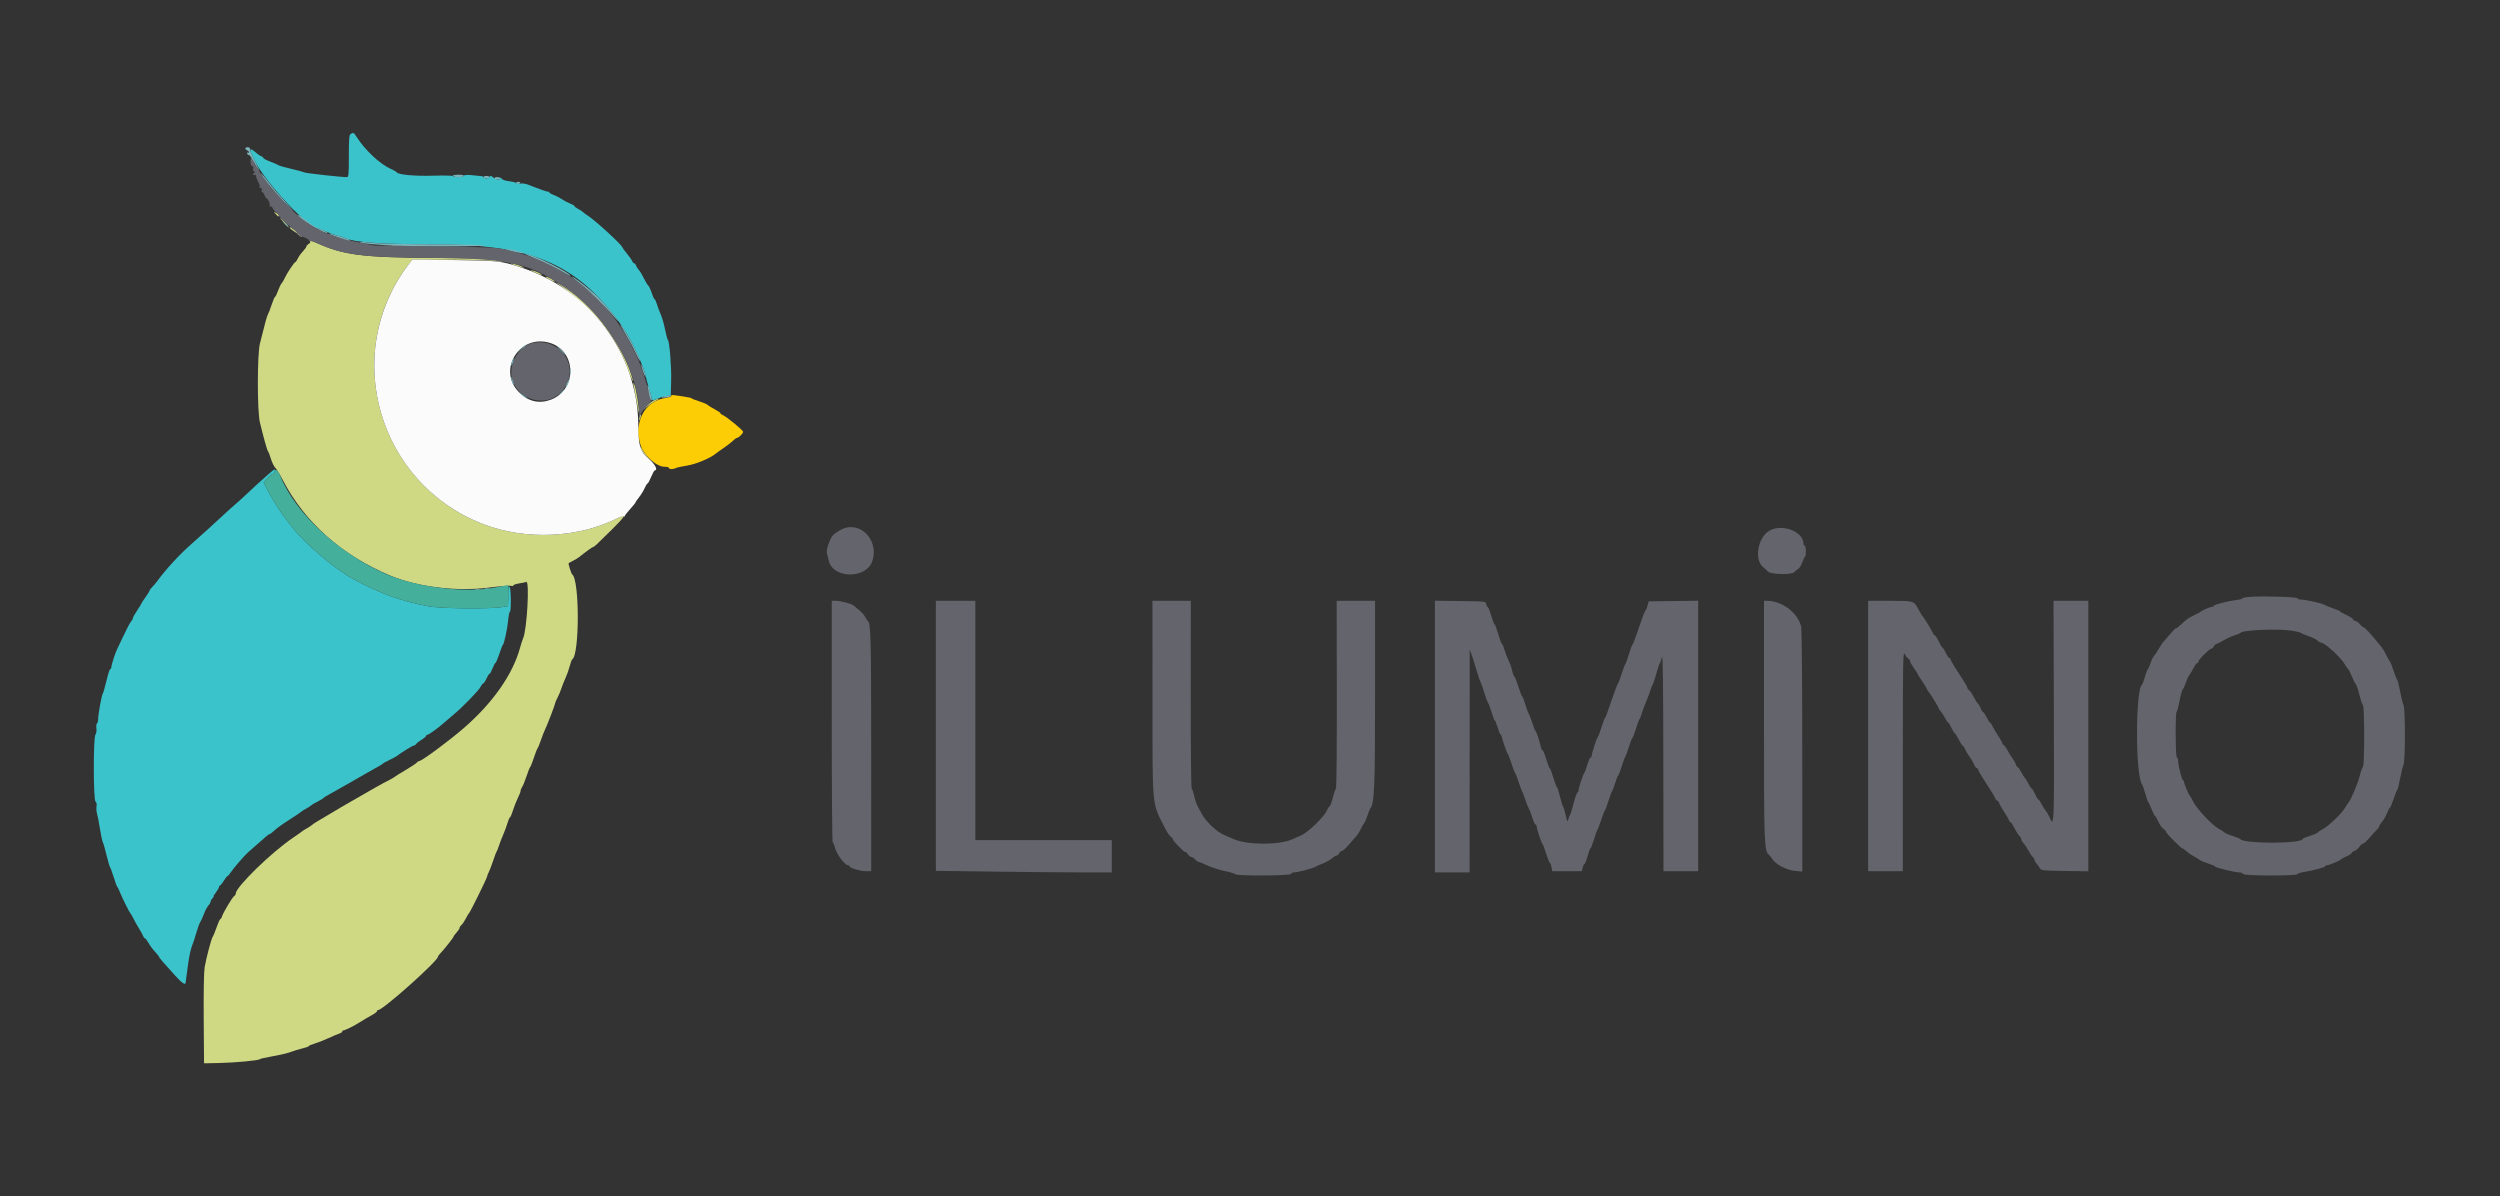 <svg id="svg" version="1.1" xmlns="http://www.w3.org/2000/svg" xmlns:xlink="http://www.w3.org/1999/xlink" width="400" height="191.425" viewBox="0, 0, 400,191.425"><rect x="0" y="0" width="400" height="191.425" fill="#333333" stroke="none"/><g id="svgg"><path id="path0" d="M44.118 34.247 C 44.523 34.703,44.615 34.745,44.615 34.473 C 44.615 34.371,44.421 34.187,44.184 34.062 C 43.755 33.837,43.755 33.838,44.118 34.247 M45.381 35.519 C 45.738 35.888,46.073 36.190,46.126 36.190 C 46.179 36.190,45.929 35.888,45.572 35.519 C 45.215 35.151,44.879 34.849,44.827 34.849 C 44.774 34.849,45.023 35.151,45.381 35.519 M46.338 36.368 C 46.338 36.475,46.575 36.711,46.865 36.891 C 47.154 37.071,47.585 37.389,47.821 37.598 C 48.058 37.807,48.283 37.942,48.322 37.898 C 48.361 37.853,47.931 37.447,47.366 36.994 C 46.800 36.542,46.338 36.260,46.338 36.368 M49.549 38.531 C 49.715 38.730,49.679 38.844,49.392 39.023 C 49.187 39.152,49.019 39.343,49.019 39.448 C 49.019 39.553,48.763 39.907,48.451 40.234 C 48.138 40.561,47.773 41.077,47.638 41.381 C 47.503 41.685,47.333 41.934,47.259 41.934 C 47.088 41.934,45.877 43.758,45.542 44.519 C 45.403 44.835,45.183 45.205,45.052 45.342 C 44.922 45.478,44.664 46.017,44.479 46.538 C 44.293 47.060,44.083 47.487,44.011 47.487 C 43.939 47.487,43.689 48.068,43.456 48.779 C 43.223 49.490,42.965 50.158,42.883 50.263 C 42.745 50.441,42.352 51.865,41.589 54.955 C 41.148 56.742,41.145 65.785,41.585 67.592 C 42.215 70.177,42.752 72.095,42.873 72.188 C 42.941 72.240,43.151 72.780,43.338 73.387 C 43.525 73.994,43.837 74.640,44.031 74.823 C 44.225 75.006,44.776 75.909,45.257 76.830 C 48.793 83.612,54.677 88.840,62.429 92.089 C 66.740 93.896,73.012 94.674,78.083 94.032 C 79.904 93.801,81.562 93.666,81.769 93.731 C 81.976 93.797,82.145 93.768,82.145 93.668 C 82.145 93.568,82.543 93.426,83.031 93.352 C 83.518 93.279,84.048 93.169,84.208 93.108 C 84.761 92.896,84.305 100.851,83.689 102.154 C 83.590 102.365,83.368 103.054,83.195 103.686 C 82.048 107.893,78.846 112.463,74.247 116.457 C 71.798 118.584,67.470 121.781,67.039 121.781 C 66.948 121.781,66.776 121.898,66.657 122.042 C 66.538 122.185,65.730 122.719,64.862 123.227 C 63.994 123.736,63.241 124.205,63.188 124.270 C 63.135 124.334,62.748 124.563,62.326 124.778 C 61.141 125.383,59.639 126.226,56.199 128.219 C 55.778 128.463,55.045 128.885,54.572 129.157 C 54.098 129.428,53.236 129.943,52.657 130.301 C 52.078 130.659,51.290 131.126,50.906 131.339 C 50.522 131.551,50.089 131.836,49.945 131.971 C 49.800 132.106,49.382 132.382,49.015 132.585 C 48.648 132.788,48.305 133.006,48.253 133.071 C 48.200 133.136,47.597 133.563,46.912 134.021 C 43.503 136.302,37.721 141.927,37.721 142.964 C 37.721 143.098,37.611 143.276,37.476 143.361 C 37.182 143.544,35.706 146.015,35.525 146.625 C 35.455 146.862,35.333 147.056,35.255 147.056 C 35.176 147.056,34.910 147.638,34.664 148.348 C 34.418 149.059,34.138 149.743,34.041 149.867 C 33.820 150.154,32.988 153.300,32.734 154.811 C 32.622 155.482,32.564 158.904,32.594 163.045 L 32.647 170.129 34.945 170.085 C 37.541 170.036,41.406 169.679,41.551 169.475 C 41.604 169.401,42.551 169.185,43.657 168.995 C 44.763 168.804,46.056 168.498,46.529 168.314 C 47.003 168.130,47.843 167.873,48.396 167.743 C 48.949 167.613,49.402 167.447,49.402 167.376 C 49.402 167.304,49.811 167.126,50.311 166.982 C 50.811 166.837,51.824 166.441,52.561 166.101 C 53.298 165.762,54.095 165.425,54.332 165.353 C 54.569 165.280,54.763 165.140,54.763 165.042 C 54.763 164.944,54.838 164.864,54.930 164.864 C 55.208 164.864,56.719 164.113,57.635 163.519 C 58.109 163.212,58.906 162.742,59.406 162.473 C 59.907 162.205,60.316 161.900,60.316 161.797 C 60.316 161.693,60.402 161.608,60.507 161.608 C 61.275 161.608,70.081 153.746,70.081 153.060 C 70.081 152.977,70.255 152.734,70.467 152.520 C 71.053 151.927,72.571 150.003,72.571 149.853 C 72.571 149.780,72.786 149.488,73.049 149.204 C 73.313 148.920,73.528 148.589,73.528 148.470 C 73.528 148.350,73.664 148.139,73.829 148.002 C 73.995 147.864,74.308 147.401,74.525 146.973 C 74.742 146.545,74.978 146.151,75.050 146.099 C 75.224 145.970,77.932 140.476,77.933 140.248 C 77.934 140.148,78.053 139.840,78.197 139.563 C 78.342 139.286,78.654 138.468,78.892 137.744 C 79.129 137.021,79.387 136.343,79.464 136.237 C 79.542 136.132,79.714 135.701,79.846 135.280 C 79.978 134.859,80.277 134.083,80.511 133.557 C 80.744 133.030,81.054 132.190,81.199 131.690 C 81.344 131.190,81.522 130.780,81.594 130.780 C 81.667 130.780,81.880 130.285,82.068 129.679 C 82.256 129.074,82.609 128.178,82.852 127.689 C 83.095 127.200,83.293 126.680,83.293 126.535 C 83.293 126.389,83.410 126.100,83.553 125.892 C 83.696 125.685,84.010 124.911,84.252 124.174 C 84.493 123.437,84.751 122.791,84.825 122.738 C 84.899 122.685,85.156 122.039,85.397 121.302 C 85.637 120.565,85.909 119.866,86.001 119.749 C 86.093 119.633,86.340 119.029,86.551 118.409 C 86.762 117.789,87.062 117.022,87.218 116.707 C 87.568 115.997,88.846 112.654,88.846 112.447 C 88.846 112.365,89.006 111.997,89.201 111.630 C 89.396 111.262,89.666 110.618,89.800 110.196 C 89.934 109.775,90.243 109.000,90.486 108.473 C 90.729 107.946,91.034 107.085,91.163 106.558 C 91.292 106.032,91.477 105.548,91.574 105.484 C 92.742 104.710,92.732 92.740,91.563 91.919 C 91.400 91.805,90.887 90.183,90.987 90.097 C 91.021 90.068,91.342 89.895,91.701 89.712 C 92.059 89.529,92.447 89.304,92.562 89.210 C 93.558 88.404,94.797 87.506,94.913 87.506 C 95.075 87.506,95.312 87.285,97.894 84.735 C 100.092 82.563,100.309 82.143,98.843 82.890 C 92.543 86.103,84.063 86.477,77.264 83.842 C 60.533 77.358,54.528 56.658,65.260 42.461 L 65.948 41.551 71.796 41.555 C 75.013 41.557,78.239 41.645,78.966 41.750 C 80.690 41.999,80.817 41.853,79.139 41.551 C 78.269 41.394,74.973 41.299,69.220 41.265 C 57.835 41.197,54.941 40.815,50.469 38.786 C 49.845 38.502,49.431 38.388,49.549 38.531 M62.760 39.389 C 62.998 39.434,63.342 39.433,63.525 39.385 C 63.709 39.337,63.514 39.299,63.092 39.302 C 62.671 39.304,62.521 39.343,62.760 39.389 M82.606 42.529 C 83.228 42.730,83.771 42.860,83.813 42.819 C 83.920 42.711,82.138 42.122,81.775 42.145 C 81.610 42.155,81.984 42.328,82.606 42.529 M85.557 43.582 C 86.117 43.855,86.622 44.031,86.678 43.974 C 86.788 43.865,85.772 43.398,85.000 43.203 C 84.746 43.139,84.996 43.310,85.557 43.582 M87.315 44.324 C 87.315 44.374,87.668 44.596,88.100 44.816 C 88.533 45.037,88.833 45.130,88.767 45.024 C 88.582 44.726,87.315 44.114,87.315 44.324 M89.416 45.519 C 95.245 49.710,98.516 53.730,100.459 59.087 C 101.198 61.125,101.591 61.713,101.001 59.898 C 99.191 54.329,93.655 47.400,89.421 45.404 L 88.942 45.178 89.416 45.519 M101.298 61.300 C 101.295 61.368,101.465 62.260,101.675 63.284 C 101.886 64.308,102.070 65.373,102.084 65.651 C 102.107 66.087,102.122 66.098,102.192 65.736 C 102.291 65.228,101.741 61.926,101.486 61.488 C 101.386 61.317,101.302 61.233,101.298 61.300 M104.643 64.049 C 104.327 64.190,103.767 64.635,103.399 65.039 L 102.729 65.773 103.399 65.172 C 103.767 64.841,104.414 64.393,104.835 64.175 C 105.683 63.737,105.546 63.648,104.643 64.049 M102.369 66.546 C 102.304 66.718,102.257 67.001,102.266 67.177 C 102.275 67.353,102.359 67.242,102.451 66.932 C 102.632 66.327,102.568 66.028,102.369 66.546 M102.121 69.028 C 102.122 69.765,102.157 70.044,102.198 69.646 C 102.240 69.249,102.239 68.646,102.197 68.306 C 102.154 67.966,102.120 68.291,102.121 69.028 M102.449 71.479 C 102.431 71.832,103.032 72.711,103.718 73.336 L 104.452 74.006 103.756 73.241 C 103.373 72.819,102.924 72.216,102.758 71.900 C 102.592 71.584,102.453 71.395,102.449 71.479 " stroke="none" fill="#cfd883" fill-rule="evenodd"></path><path id="path1" d="M56.103 21.442 C 55.866 21.592,55.816 22.204,55.816 24.981 C 55.816 27.922,55.778 28.339,55.512 28.339 C 54.532 28.339,49.051 27.737,48.731 27.593 C 48.521 27.499,47.530 27.231,46.529 26.999 C 45.529 26.767,44.623 26.506,44.517 26.419 C 44.410 26.332,43.828 26.076,43.224 25.850 C 42.620 25.624,42.125 25.365,42.125 25.274 C 42.125 25.184,41.975 25.060,41.790 24.999 C 41.606 24.938,41.156 24.624,40.790 24.301 C 39.839 23.462,39.835 23.902,40.776 25.758 C 42.634 29.422,49.387 36.573,50.990 36.573 C 51.058 36.573,51.572 36.782,52.132 37.038 C 52.692 37.294,53.577 37.608,54.100 37.736 C 54.623 37.864,55.199 38.044,55.380 38.136 C 56.654 38.784,61.086 39.087,69.166 39.077 C 83.835 39.060,91.078 41.738,97.517 49.563 C 98.706 51.008,98.963 51.356,99.994 52.920 C 101.193 54.738,103.010 58.704,103.295 60.124 C 103.369 60.493,103.590 61.312,103.785 61.944 C 103.981 62.575,104.190 63.327,104.251 63.614 C 104.369 64.173,104.313 64.175,105.792 63.554 C 106.003 63.466,106.434 63.369,106.750 63.338 L 107.324 63.284 107.385 60.986 C 107.446 58.685,107.116 54.560,106.857 54.380 C 106.781 54.327,106.579 53.578,106.409 52.714 C 106.238 51.851,105.930 50.774,105.725 50.321 C 105.520 49.868,105.244 49.131,105.111 48.684 C 104.979 48.236,104.807 47.870,104.731 47.870 C 104.654 47.870,104.447 47.417,104.269 46.865 C 104.092 46.312,103.840 45.773,103.710 45.668 C 103.579 45.562,103.266 45.045,103.014 44.519 C 102.761 43.992,102.401 43.396,102.213 43.193 C 102.025 42.990,101.821 42.667,101.760 42.475 C 101.700 42.283,101.567 42.125,101.465 42.125 C 101.364 42.125,101.226 41.975,101.159 41.790 C 101.092 41.606,100.706 41.056,100.303 40.567 C 99.899 40.078,99.569 39.631,99.569 39.572 C 99.569 39.236,95.318 35.326,94.112 34.552 C 93.796 34.350,93.422 34.073,93.280 33.938 C 93.138 33.802,92.772 33.562,92.466 33.404 C 92.160 33.246,91.910 33.049,91.910 32.968 C 91.910 32.887,91.617 32.714,91.258 32.584 C 90.899 32.454,90.306 32.144,89.938 31.895 C 89.571 31.646,88.960 31.330,88.580 31.193 C 88.200 31.055,87.889 30.874,87.889 30.790 C 87.889 30.706,87.824 30.655,87.745 30.678 C 87.596 30.720,86.363 30.294,84.748 29.640 C 84.183 29.412,83.595 29.303,83.271 29.368 C 82.976 29.427,82.686 29.398,82.628 29.303 C 82.569 29.209,82.048 29.072,81.468 29.000 C 80.804 28.917,80.348 28.753,80.233 28.556 C 80.123 28.368,80.048 28.339,80.044 28.483 C 80.036 28.815,79.306 28.783,78.958 28.435 C 78.628 28.105,78.315 28.059,78.315 28.339 C 78.315 28.444,78.100 28.530,77.836 28.530 C 77.573 28.530,77.358 28.459,77.358 28.371 C 77.358 28.283,77.250 28.204,77.118 28.194 C 76.987 28.185,76.309 28.116,75.613 28.041 C 74.744 27.948,74.306 27.973,74.214 28.122 C 74.060 28.371,72.643 28.419,72.495 28.180 C 72.441 28.092,71.002 28.061,69.298 28.110 C 66.279 28.197,63.712 27.955,63.468 27.561 C 63.411 27.468,62.982 27.223,62.515 27.017 C 60.782 26.250,58.392 24.008,57.036 21.876 C 56.607 21.202,56.535 21.169,56.103 21.442 M42.952 75.872 C 42.445 76.340,41.783 76.931,41.481 77.184 C 41.179 77.438,40.441 78.119,39.840 78.698 C 39.240 79.277,38.247 80.182,37.633 80.708 C 37.020 81.235,36.201 81.967,35.813 82.336 C 34.822 83.280,31.905 85.928,30.541 87.122 C 28.703 88.732,26.490 91.143,25.122 93.028 C 24.943 93.274,24.603 93.671,24.366 93.911 C 24.129 94.151,23.935 94.413,23.935 94.494 C 23.935 94.575,23.633 95.060,23.265 95.574 C 22.896 96.087,22.595 96.553,22.595 96.609 C 22.595 96.666,22.293 97.160,21.924 97.707 C 21.556 98.255,21.254 98.805,21.254 98.931 C 21.254 99.056,21.126 99.287,20.969 99.444 C 20.812 99.601,20.293 100.577,19.816 101.612 C 19.339 102.647,18.857 103.655,18.746 103.850 C 18.490 104.302,17.808 106.427,17.808 106.775 C 17.808 106.919,17.734 107.037,17.644 107.037 C 17.554 107.037,17.281 107.877,17.039 108.904 C 16.796 109.931,16.529 110.862,16.444 110.973 C 16.262 111.213,15.701 114.321,15.701 115.093 C 15.701 115.389,15.619 115.681,15.519 115.743 C 15.419 115.805,15.377 116.166,15.426 116.546 C 15.477 116.947,15.413 117.359,15.273 117.528 C 14.915 117.958,14.931 128.052,15.290 128.273 C 15.448 128.371,15.506 128.651,15.446 129.030 C 15.394 129.361,15.428 129.869,15.522 130.158 C 15.615 130.448,15.822 131.524,15.982 132.550 C 16.141 133.577,16.352 134.568,16.452 134.752 C 16.551 134.937,16.816 135.862,17.041 136.807 C 17.266 137.753,17.517 138.615,17.598 138.722 C 17.680 138.830,17.948 139.564,18.195 140.354 C 18.441 141.144,18.696 141.833,18.762 141.886 C 18.828 141.939,19.000 142.283,19.144 142.652 C 19.486 143.531,20.695 145.976,20.848 146.099 C 20.913 146.151,21.162 146.582,21.399 147.056 C 21.637 147.530,22.050 148.262,22.317 148.684 C 22.584 149.105,22.852 149.600,22.912 149.785 C 22.973 149.969,23.090 150.120,23.172 150.120 C 23.255 150.120,23.501 150.423,23.720 150.793 C 24.150 151.522,24.373 151.819,25.036 152.540 C 25.273 152.798,25.467 153.060,25.467 153.121 C 25.467 153.238,26.076 153.946,28.030 156.103 C 29.083 157.266,29.651 157.657,29.695 157.252 C 29.704 157.173,29.746 156.850,29.790 156.534 C 29.833 156.218,29.961 155.270,30.073 154.428 C 30.287 152.829,30.558 151.632,30.852 150.981 C 30.948 150.771,31.193 150.006,31.399 149.283 C 31.604 148.559,31.888 147.784,32.029 147.560 C 32.171 147.335,32.447 146.723,32.643 146.200 C 32.838 145.676,33.156 145.078,33.349 144.871 C 33.542 144.664,33.700 144.388,33.700 144.257 C 33.700 144.127,33.836 143.884,34.001 143.719 C 34.167 143.553,34.249 143.418,34.183 143.418 C 34.117 143.418,34.284 143.130,34.552 142.778 C 34.821 142.425,35.041 142.038,35.041 141.916 C 35.041 141.794,35.107 141.695,35.187 141.695 C 35.267 141.695,35.546 141.350,35.807 140.929 C 36.067 140.507,36.337 140.163,36.407 140.163 C 36.478 140.163,36.694 139.917,36.889 139.616 C 37.306 138.970,39.193 136.784,39.708 136.349 C 39.905 136.182,40.422 135.730,40.857 135.345 C 42.656 133.747,42.993 133.467,43.122 133.464 C 43.196 133.462,43.469 133.267,43.727 133.030 C 44.385 132.428,44.871 132.078,46.625 130.941 C 47.468 130.395,48.200 129.899,48.253 129.838 C 48.305 129.777,48.650 129.561,49.019 129.359 C 49.387 129.156,49.732 128.931,49.785 128.858 C 49.837 128.785,50.268 128.530,50.742 128.291 C 51.216 128.052,51.647 127.794,51.699 127.717 C 51.752 127.640,52.140 127.391,52.561 127.164 C 52.982 126.937,53.844 126.452,54.476 126.085 C 55.108 125.718,56.099 125.154,56.678 124.832 C 57.257 124.509,58.076 124.039,58.497 123.786 C 58.918 123.533,59.694 123.097,60.220 122.816 C 60.747 122.535,61.221 122.246,61.273 122.173 C 61.326 122.101,61.800 121.836,62.326 121.585 C 62.853 121.334,63.370 121.059,63.475 120.973 C 64.103 120.466,66.001 119.292,66.194 119.292 C 66.321 119.292,66.493 119.179,66.577 119.042 C 66.662 118.904,67.054 118.596,67.449 118.356 C 67.843 118.116,68.167 117.841,68.167 117.744 C 68.167 117.647,68.261 117.568,68.376 117.568 C 68.607 117.568,70.141 116.453,71.142 115.558 C 71.496 115.242,72.150 114.682,72.596 114.313 C 74.008 113.146,76.561 110.523,76.875 109.917 C 77.040 109.597,77.247 109.335,77.333 109.335 C 77.420 109.335,77.646 108.990,77.836 108.569 C 78.026 108.147,78.248 107.803,78.328 107.803 C 78.409 107.803,78.623 107.415,78.804 106.941 C 78.985 106.467,79.194 106.079,79.268 106.079 C 79.343 106.079,79.611 105.455,79.865 104.691 C 80.118 103.928,80.379 103.260,80.443 103.207 C 80.658 103.033,81.176 100.645,81.306 99.234 C 81.376 98.471,81.508 97.846,81.598 97.846 C 81.689 97.846,81.747 96.941,81.727 95.835 C 81.683 93.448,81.418 93.154,81.339 95.404 L 81.283 96.984 80.230 97.149 C 78.246 97.460,70.546 97.375,68.645 97.022 C 64.316 96.216,61.160 95.091,56.773 92.791 C 53.684 91.170,48.621 86.867,46.529 84.084 C 46.266 83.734,45.874 83.219,45.657 82.940 C 44.780 81.808,43.549 79.864,42.880 78.557 L 42.171 77.171 42.806 76.498 C 43.155 76.128,43.523 75.826,43.624 75.826 C 43.828 75.826,44.100 75.247,43.962 75.109 C 43.913 75.061,43.459 75.404,42.952 75.872 " stroke="none" fill="#3bc3cb" fill-rule="evenodd"></path><path id="path2" d="M65.268 42.446 C 54.536 56.700,60.521 77.353,77.264 83.842 C 84.070 86.480,92.542 86.103,98.858 82.883 C 99.256 82.679,99.666 82.564,99.767 82.627 C 99.869 82.690,99.952 82.668,99.952 82.579 C 99.952 82.489,100.340 81.989,100.813 81.466 C 101.286 80.944,101.674 80.464,101.675 80.400 C 101.675 80.335,101.932 79.960,102.245 79.566 C 102.558 79.172,102.962 78.514,103.143 78.104 C 103.324 77.693,103.534 77.358,103.609 77.358 C 103.684 77.358,103.942 76.884,104.182 76.304 C 104.422 75.725,104.688 75.251,104.774 75.251 C 105.289 75.251,104.831 74.304,103.948 73.544 C 102.410 72.219,102.173 71.506,102.134 68.071 C 102.003 56.512,94.491 46.424,83.293 42.772 C 80.129 41.740,79.768 41.700,72.666 41.608 L 65.965 41.521 65.268 42.446 M88.069 54.891 C 92.287 56.253,92.328 62.384,88.129 63.955 C 86.274 64.649,84.535 64.246,83.065 62.783 C 79.458 59.190,83.184 53.313,88.069 54.891 " stroke="none" fill="#fbfbfb" fill-rule="evenodd"></path><path id="path3" d="M40.081 25.945 C 40.102 26.363,40.212 26.614,40.375 26.615 C 40.539 26.615,40.589 26.734,40.512 26.935 C 40.444 27.111,40.500 27.327,40.635 27.414 C 40.830 27.540,40.822 27.612,40.594 27.762 C 40.335 27.931,40.454 28.039,40.833 27.979 C 40.912 27.966,40.977 28.067,40.977 28.203 C 40.977 28.338,41.138 28.766,41.335 29.152 C 41.579 29.630,41.625 29.884,41.479 29.944 C 41.360 29.992,41.425 30.039,41.621 30.047 C 41.882 30.058,41.951 30.166,41.878 30.445 C 41.823 30.656,41.846 30.787,41.930 30.735 C 42.013 30.684,42.188 30.899,42.318 31.214 C 42.448 31.528,42.617 31.786,42.692 31.786 C 42.917 31.786,43.290 32.754,43.151 32.978 C 43.075 33.102,43.113 33.130,43.246 33.048 C 43.375 32.968,43.524 33.057,43.601 33.257 C 43.673 33.448,43.931 33.762,44.174 33.954 C 44.416 34.146,44.615 34.383,44.615 34.481 C 44.615 34.667,45.603 35.605,46.852 36.605 C 47.254 36.927,47.561 37.266,47.535 37.360 C 47.508 37.453,47.595 37.508,47.726 37.482 C 47.858 37.456,47.942 37.548,47.913 37.688 C 47.884 37.827,47.937 37.894,48.031 37.836 C 48.125 37.778,48.533 37.891,48.936 38.087 C 49.402 38.314,49.569 38.477,49.393 38.534 C 49.240 38.583,49.289 38.596,49.503 38.562 C 49.717 38.529,50.334 38.706,50.874 38.956 C 54.826 40.787,58.216 41.210,69.411 41.271 C 80.409 41.331,84.327 42.084,88.846 45.006 C 91.574 46.769,92.486 47.488,94.314 49.313 C 98.949 53.941,102.194 60.745,102.256 65.965 L 102.265 66.730 102.567 66.156 C 102.733 65.840,103.154 65.280,103.504 64.911 L 104.140 64.241 103.676 62.326 C 101.142 51.849,93.494 43.547,83.752 40.698 C 79.753 39.529,80.540 39.600,69.794 39.437 L 59.837 39.285 57.061 38.705 C 51.155 37.469,48.533 35.881,44.120 30.864 C 42.695 29.245,40.755 26.468,40.511 25.699 C 40.304 25.047,40.042 25.196,40.081 25.945 M84.903 54.970 C 83.887 55.264,82.596 56.569,82.156 57.744 C 80.028 63.432,88.241 66.806,90.746 61.273 C 92.392 57.637,88.856 53.822,84.903 54.970 M134.502 84.785 C 133.452 85.371,133.116 85.689,132.833 86.363 C 132.325 87.572,132.197 88.171,132.344 88.655 C 132.424 88.918,132.536 89.363,132.592 89.644 C 133.190 92.627,138.645 92.692,139.590 89.728 C 140.686 86.293,137.445 83.144,134.502 84.785 M283.102 84.910 C 281.250 85.977,280.631 89.537,282.090 90.730 C 282.304 90.905,282.645 91.221,282.849 91.431 C 283.334 91.933,286.712 92.009,287.095 91.527 C 287.221 91.369,287.494 91.146,287.702 91.031 C 287.910 90.915,288.210 90.442,288.368 89.977 C 288.526 89.513,288.719 89.105,288.798 89.070 C 289.016 88.973,288.971 87.315,288.751 87.315 C 288.645 87.315,288.559 87.185,288.559 87.027 C 288.559 85.045,285.158 83.726,283.102 84.910 M360.220 95.485 C 359.457 95.529,358.832 95.635,358.832 95.721 C 358.832 95.807,358.416 95.927,357.908 95.987 C 356.546 96.148,354.236 96.735,354.236 96.920 C 354.236 97.008,354.110 97.080,353.956 97.080 C 353.668 97.080,352.303 97.663,352.130 97.859 C 352.078 97.919,351.610 98.171,351.092 98.419 C 350.119 98.884,349.816 99.101,348.884 100.000 C 348.584 100.290,348.259 100.527,348.162 100.527 C 348.065 100.527,347.690 100.889,347.329 101.331 C 346.968 101.773,346.487 102.330,346.259 102.567 C 346.031 102.805,345.644 103.366,345.397 103.813 C 345.151 104.261,344.820 104.761,344.660 104.924 C 344.501 105.088,344.246 105.609,344.094 106.082 C 343.942 106.554,343.747 106.991,343.661 107.051 C 343.575 107.112,343.361 107.672,343.186 108.296 C 343.012 108.920,342.808 109.473,342.734 109.526 C 341.652 110.292,341.652 124.166,342.733 125.502 C 342.824 125.614,343.052 126.266,343.240 126.951 C 343.428 127.635,343.636 128.238,343.703 128.291 C 343.770 128.344,344.023 128.882,344.266 129.488 C 344.508 130.093,344.762 130.590,344.828 130.591 C 344.895 130.592,345.122 130.983,345.332 131.461 C 345.542 131.939,345.908 132.457,346.145 132.612 C 346.383 132.768,346.577 132.990,346.577 133.105 C 346.577 133.337,348.984 135.759,349.214 135.759 C 349.293 135.759,349.580 135.965,349.851 136.217 C 350.123 136.468,350.639 136.823,350.998 137.006 C 351.358 137.188,351.781 137.446,351.939 137.580 C 352.097 137.714,352.721 137.978,353.327 138.167 C 353.933 138.355,354.428 138.573,354.428 138.650 C 354.428 138.818,357.618 139.588,358.313 139.588 C 358.581 139.588,358.836 139.696,358.880 139.828 C 358.987 140.148,367.392 140.176,367.599 139.857 C 367.674 139.741,368.124 139.590,368.597 139.522 C 369.958 139.326,372.044 138.764,372.044 138.594 C 372.044 138.509,372.166 138.439,372.315 138.439 C 372.639 138.439,374.387 137.708,374.529 137.513 C 374.584 137.437,374.995 137.214,375.443 137.017 C 375.890 136.819,376.257 136.583,376.257 136.491 C 376.257 136.399,376.467 136.244,376.725 136.146 C 376.983 136.047,377.338 135.748,377.513 135.480 C 377.689 135.212,377.941 134.993,378.074 134.993 C 378.207 134.993,378.649 134.596,379.057 134.110 C 379.465 133.625,379.993 133.050,380.230 132.831 C 380.467 132.613,380.661 132.342,380.661 132.230 C 380.661 132.117,380.873 131.779,381.132 131.478 C 381.390 131.177,381.747 130.552,381.923 130.090 C 382.100 129.627,382.304 129.248,382.378 129.248 C 382.451 129.248,382.716 128.624,382.967 127.860 C 383.218 127.097,383.486 126.427,383.563 126.372 C 383.639 126.317,383.845 125.498,384.019 124.553 C 384.193 123.607,384.435 122.627,384.557 122.374 C 384.863 121.736,384.861 113.395,384.555 112.762 C 384.432 112.509,384.187 111.527,384.009 110.579 C 383.831 109.631,383.625 108.813,383.550 108.760 C 383.475 108.708,383.214 108.061,382.969 107.324 C 382.725 106.587,382.471 105.941,382.406 105.888 C 382.341 105.835,382.082 105.371,381.830 104.856 C 381.579 104.341,381.234 103.760,381.065 103.566 C 380.895 103.371,380.570 102.974,380.343 102.683 C 379.476 101.574,378.307 100.335,378.127 100.335 C 378.024 100.335,377.770 100.120,377.563 99.856 C 377.356 99.593,377.060 99.378,376.907 99.378 C 376.753 99.378,376.583 99.261,376.528 99.119 C 376.473 98.976,375.981 98.653,375.433 98.401 C 374.886 98.148,374.411 97.882,374.377 97.809 C 374.344 97.737,373.871 97.529,373.324 97.349 C 372.778 97.169,372.159 96.913,371.948 96.781 C 371.542 96.526,368.857 95.931,368.114 95.931 C 367.871 95.931,367.642 95.841,367.606 95.732 C 367.533 95.515,362.579 95.349,360.220 95.485 M133.078 115.462 C 133.078 126.099,133.148 134.801,133.233 134.801 C 133.319 134.801,133.495 135.217,133.625 135.725 C 133.874 136.695,135.197 138.439,135.684 138.439 C 135.831 138.439,135.950 138.518,135.950 138.613 C 135.950 138.886,137.657 139.397,138.569 139.397 L 139.397 139.397 139.392 120.201 C 139.388 102.391,139.323 99.719,138.884 99.398 C 138.797 99.334,138.600 99.038,138.446 98.739 C 138.205 98.271,137.797 97.866,136.558 96.861 C 136.210 96.578,134.460 96.128,133.700 96.125 L 133.078 96.123 133.078 115.462 M149.737 117.728 L 149.737 139.334 159.534 139.461 C 164.922 139.531,171.255 139.588,173.607 139.588 L 177.884 139.588 177.884 137.003 L 177.884 134.418 166.970 134.418 L 156.056 134.418 156.056 115.270 L 156.056 96.123 152.896 96.123 L 149.737 96.123 149.737 117.728 M184.398 111.489 C 184.402 129.507,184.295 128.305,186.231 132.184 C 186.643 133.008,187.130 133.765,187.315 133.866 C 187.499 133.967,187.650 134.146,187.650 134.264 C 187.650 134.533,189.400 136.333,189.662 136.333 C 189.768 136.333,189.963 136.506,190.094 136.716 C 190.226 136.927,190.449 137.099,190.589 137.099 C 190.730 137.099,191.001 137.271,191.192 137.482 C 191.383 137.693,191.615 137.865,191.708 137.865 C 191.802 137.865,192.453 138.134,193.155 138.462 C 193.857 138.790,195.124 139.198,195.971 139.369 C 196.818 139.540,197.572 139.767,197.647 139.873 C 197.862 140.177,206.456 140.133,206.558 139.828 C 206.602 139.696,206.825 139.587,207.053 139.585 C 207.614 139.581,210.202 138.900,210.491 138.681 C 210.619 138.584,211.123 138.358,211.612 138.177 C 212.101 137.997,212.747 137.637,213.048 137.379 C 213.349 137.120,213.700 136.908,213.828 136.908 C 213.956 136.908,214.152 136.735,214.265 136.525 C 214.378 136.314,214.579 136.142,214.712 136.142 C 214.845 136.142,215.294 135.747,215.710 135.266 C 216.127 134.784,216.695 134.134,216.974 133.822 C 217.252 133.510,217.593 132.978,217.731 132.640 C 217.870 132.302,218.087 131.918,218.214 131.788 C 218.341 131.658,218.593 131.098,218.774 130.543 C 218.955 129.989,219.170 129.449,219.253 129.344 C 219.910 128.503,220.010 126.102,220.010 111.037 L 220.010 96.123 216.938 96.123 L 213.867 96.123 213.892 111.084 C 213.905 119.313,213.844 126.098,213.756 126.163 C 213.667 126.228,213.441 126.884,213.253 127.621 C 213.065 128.358,212.826 128.991,212.722 129.027 C 212.618 129.063,212.416 129.370,212.275 129.709 C 211.849 130.728,209.210 133.262,208.138 133.681 C 207.875 133.784,207.315 134.032,206.893 134.233 C 204.797 135.233,199.554 135.240,197.354 134.246 C 196.914 134.047,196.241 133.754,195.860 133.597 C 194.670 133.104,192.887 131.409,192.246 130.162 C 192.015 129.712,191.707 129.129,191.562 128.865 C 191.416 128.602,191.192 127.913,191.065 127.334 C 190.937 126.754,190.758 126.229,190.667 126.167 C 190.575 126.104,190.508 119.336,190.516 111.088 L 190.531 96.123 187.463 96.123 L 184.394 96.123 184.398 111.489 M229.584 117.852 L 229.584 139.588 232.360 139.588 L 235.136 139.588 235.143 121.733 L 235.149 103.877 235.521 104.931 C 235.725 105.510,236.077 106.630,236.301 107.420 C 236.526 108.210,236.775 108.942,236.855 109.047 C 236.936 109.153,237.198 109.885,237.438 110.675 C 237.679 111.465,237.981 112.283,238.110 112.494 C 238.238 112.705,238.500 113.416,238.691 114.074 C 238.882 114.732,239.095 115.270,239.163 115.270 C 239.232 115.270,239.445 115.787,239.636 116.419 C 239.828 117.051,240.042 117.568,240.113 117.568 C 240.184 117.568,240.252 117.676,240.264 117.808 C 240.296 118.181,241.116 120.525,241.252 120.632 C 241.318 120.685,241.582 121.374,241.838 122.164 C 242.094 122.954,242.358 123.643,242.425 123.696 C 242.492 123.748,242.744 124.394,242.984 125.132 C 243.224 125.869,243.484 126.558,243.562 126.663 C 243.639 126.769,243.853 127.329,244.037 127.908 C 244.220 128.487,244.475 129.134,244.601 129.344 C 244.728 129.555,244.985 130.223,245.172 130.828 C 245.359 131.434,245.590 131.929,245.686 131.929 C 245.781 131.929,245.859 132.047,245.859 132.191 C 245.859 132.581,246.611 134.864,246.780 134.984 C 246.860 135.042,247.131 135.756,247.383 136.573 C 247.635 137.389,247.903 138.056,247.978 138.056 C 248.053 138.056,248.171 138.358,248.240 138.727 L 248.366 139.397 250.735 139.397 L 253.105 139.397 253.231 138.822 C 253.301 138.506,253.427 138.248,253.512 138.248 C 253.598 138.248,253.819 137.688,254.004 137.003 C 254.190 136.319,254.399 135.759,254.469 135.759 C 254.540 135.759,254.800 135.091,255.048 134.275 C 255.296 133.459,255.552 132.748,255.616 132.695 C 255.681 132.642,255.943 131.953,256.199 131.163 C 256.455 130.373,256.723 129.684,256.793 129.631 C 256.864 129.579,257.106 128.939,257.330 128.210 C 257.555 127.481,257.811 126.792,257.900 126.678 C 257.989 126.565,258.219 125.955,258.411 125.323 C 258.603 124.691,258.827 124.128,258.910 124.071 C 258.992 124.014,259.243 123.368,259.468 122.635 C 259.693 121.902,259.945 121.216,260.029 121.111 C 260.112 121.005,260.364 120.319,260.589 119.586 C 260.814 118.853,261.066 118.207,261.148 118.150 C 261.229 118.093,261.497 117.401,261.742 116.611 C 261.987 115.821,262.244 115.132,262.314 115.079 C 262.384 115.026,262.553 114.596,262.690 114.122 C 262.827 113.648,263.130 112.829,263.363 112.303 C 263.596 111.776,263.907 110.957,264.054 110.483 C 264.201 110.010,264.373 109.579,264.437 109.526 C 264.501 109.473,264.758 108.698,265.007 107.803 C 265.257 106.908,265.516 106.132,265.584 106.079 C 265.652 106.027,265.798 105.596,265.909 105.122 C 266.055 104.496,266.116 109.069,266.133 121.829 L 266.156 139.397 268.933 139.397 L 271.709 139.397 271.709 117.756 L 271.709 96.115 267.748 96.167 L 263.787 96.218 263.613 96.888 C 263.518 97.257,263.375 97.601,263.295 97.654 C 263.216 97.707,262.972 98.267,262.754 98.899 C 262.535 99.531,262.118 100.737,261.827 101.580 C 261.535 102.422,261.237 103.155,261.163 103.207 C 261.089 103.260,260.837 103.949,260.603 104.739 C 260.369 105.529,260.117 106.218,260.044 106.271 C 259.970 106.324,259.709 107.013,259.464 107.803 C 259.219 108.593,258.962 109.282,258.893 109.335 C 258.824 109.387,258.529 110.120,258.238 110.962 C 257.078 114.318,256.902 114.795,256.789 114.888 C 256.725 114.940,256.468 115.629,256.220 116.419 C 255.971 117.209,255.705 117.899,255.630 117.951 C 255.472 118.061,254.667 120.569,254.667 120.951 C 254.667 121.092,254.587 121.206,254.489 121.206 C 254.392 121.206,254.168 121.702,253.993 122.307 C 253.817 122.913,253.596 123.502,253.502 123.617 C 253.303 123.860,252.561 126.117,252.561 126.481 C 252.561 126.616,252.482 126.756,252.386 126.791 C 252.289 126.826,252.011 127.630,251.768 128.578 C 251.524 129.526,251.272 130.345,251.207 130.397 C 251.141 130.450,251.020 130.752,250.938 131.067 C 250.798 131.602,250.768 131.556,250.503 130.397 C 250.346 129.713,250.161 129.110,250.092 129.057 C 250.023 129.004,249.803 128.293,249.604 127.477 C 249.405 126.661,249.189 125.993,249.125 125.993 C 249.060 125.993,248.802 125.304,248.552 124.461 C 248.301 123.619,248.036 122.930,247.963 122.930 C 247.890 122.930,247.638 122.283,247.404 121.494 C 247.169 120.704,246.908 120.057,246.824 120.057 C 246.739 120.057,246.624 119.864,246.568 119.627 C 246.268 118.366,245.858 117.110,245.713 117.011 C 245.622 116.949,245.389 116.381,245.195 115.749 C 245.000 115.117,244.736 114.428,244.608 114.217 C 244.480 114.007,244.219 113.296,244.028 112.638 C 243.837 111.979,243.626 111.441,243.559 111.441 C 243.492 111.441,243.230 110.773,242.977 109.957 C 242.724 109.141,242.418 108.369,242.296 108.243 C 242.175 108.117,242.015 107.686,241.941 107.286 C 241.867 106.886,241.614 106.170,241.379 105.697 C 241.144 105.223,240.838 104.426,240.700 103.925 C 240.561 103.425,240.385 103.016,240.308 103.016 C 240.231 103.016,239.972 102.326,239.732 101.484 C 239.492 100.641,239.234 99.952,239.159 99.952 C 239.083 99.952,238.830 99.306,238.595 98.516 C 238.361 97.726,238.096 97.080,238.006 97.080 C 237.917 97.080,237.816 96.886,237.783 96.649 C 237.722 96.220,237.709 96.218,233.652 96.167 L 229.584 96.115 229.584 117.852 M282.240 115.331 C 282.240 135.485,282.265 136.133,283.071 136.812 C 283.196 136.917,283.445 137.232,283.623 137.511 C 284.146 138.329,285.910 139.227,287.227 139.347 L 288.368 139.450 288.363 120.228 C 288.361 109.655,288.283 100.679,288.190 100.279 C 287.678 98.074,285.163 96.149,282.767 96.127 L 282.240 96.123 282.240 115.331 M298.899 117.760 L 298.899 139.397 301.675 139.397 L 304.452 139.397 304.453 121.733 C 304.454 105.593,304.480 104.118,304.754 104.643 C 304.918 104.959,305.176 105.287,305.327 105.371 C 305.478 105.455,305.601 105.636,305.601 105.773 C 305.601 105.910,305.859 106.379,306.175 106.815 C 306.491 107.251,306.750 107.657,306.750 107.716 C 306.750 107.775,307.094 108.331,307.516 108.952 C 307.937 109.572,308.281 110.131,308.281 110.194 C 308.281 110.257,308.369 110.412,308.477 110.539 C 308.827 110.954,310.196 113.173,310.196 113.326 C 310.196 113.408,310.347 113.642,310.531 113.846 C 310.716 114.050,311.037 114.540,311.245 114.935 C 311.453 115.330,311.677 115.653,311.743 115.653 C 311.808 115.653,312.019 116.002,312.211 116.428 C 312.403 116.855,312.659 117.264,312.780 117.338 C 312.901 117.412,313.195 117.882,313.434 118.382 C 313.673 118.882,313.937 119.292,314.020 119.292 C 314.103 119.292,314.276 119.544,314.403 119.853 C 314.531 120.162,314.849 120.700,315.110 121.050 C 315.371 121.399,315.703 121.965,315.848 122.307 C 315.994 122.650,316.203 122.930,316.314 122.930 C 316.425 122.930,316.515 123.023,316.515 123.137 C 316.515 123.250,316.817 123.810,317.185 124.381 C 318.692 126.715,319.139 127.446,319.254 127.764 C 319.321 127.949,319.458 128.100,319.560 128.100 C 319.661 128.100,319.805 128.291,319.880 128.526 C 319.954 128.760,320.300 129.366,320.647 129.871 C 320.995 130.377,321.333 130.960,321.399 131.168 C 321.465 131.376,321.592 131.546,321.681 131.546 C 321.770 131.546,322.037 131.949,322.275 132.441 C 322.514 132.933,322.866 133.493,323.058 133.686 C 323.251 133.878,323.408 134.148,323.408 134.287 C 323.408 134.425,323.580 134.721,323.789 134.946 C 323.998 135.171,324.348 135.698,324.567 136.118 C 324.786 136.538,325.089 136.984,325.240 137.109 C 325.391 137.235,325.515 137.440,325.515 137.565 C 325.515 137.690,325.665 137.965,325.850 138.174 C 326.034 138.384,326.280 138.724,326.397 138.929 C 326.594 139.275,326.874 139.305,330.370 139.353 L 334.131 139.405 334.131 117.764 L 334.131 96.123 331.346 96.123 L 328.560 96.123 328.617 113.906 C 328.676 132.268,328.668 132.451,327.928 130.772 C 327.743 130.355,327.480 129.901,327.342 129.763 C 327.204 129.625,326.907 129.151,326.682 128.710 C 326.457 128.269,326.208 127.908,326.128 127.908 C 326.048 127.908,325.813 127.521,325.605 127.048 C 325.397 126.575,325.165 126.188,325.088 126.187 C 325.011 126.186,324.762 125.819,324.535 125.371 C 324.308 124.923,324.058 124.514,323.978 124.461 C 323.898 124.409,323.643 124.000,323.410 123.552 C 323.177 123.104,322.915 122.738,322.827 122.738 C 322.740 122.738,322.609 122.544,322.537 122.307 C 322.465 122.070,322.214 121.618,321.978 121.302 C 321.743 120.986,321.397 120.426,321.209 120.057 C 321.021 119.689,320.750 119.318,320.606 119.234 C 320.462 119.150,320.345 118.992,320.345 118.884 C 320.345 118.775,320.050 118.241,319.690 117.696 C 319.330 117.152,318.929 116.470,318.798 116.180 C 318.667 115.890,318.503 115.653,318.433 115.653 C 318.363 115.653,318.113 115.266,317.876 114.792 C 317.639 114.318,317.374 113.930,317.286 113.930 C 317.199 113.930,317.043 113.688,316.939 113.392 C 316.836 113.096,316.622 112.724,316.464 112.566 C 316.306 112.408,315.983 111.896,315.746 111.429 C 315.510 110.962,315.198 110.510,315.054 110.426 C 314.910 110.342,314.792 110.184,314.792 110.076 C 314.792 109.967,314.490 109.411,314.122 108.840 C 313.753 108.270,313.150 107.336,312.781 106.765 C 312.413 106.194,312.111 105.634,312.111 105.520 C 312.111 105.407,312.025 105.314,311.921 105.314 C 311.816 105.314,311.548 104.926,311.325 104.452 C 311.102 103.978,310.858 103.590,310.782 103.590 C 310.707 103.590,310.443 103.159,310.196 102.633 C 309.950 102.106,309.674 101.675,309.584 101.675 C 309.494 101.675,309.343 101.482,309.249 101.245 C 309.084 100.833,307.900 98.917,307.562 98.516 C 307.473 98.411,307.190 97.937,306.932 97.463 C 306.197 96.114,306.271 96.135,302.393 96.129 L 298.899 96.123 298.899 117.760 M366.858 100.935 C 367.552 101.055,368.162 101.215,368.214 101.290 C 368.267 101.366,368.780 101.582,369.354 101.771 C 369.927 101.960,370.568 102.274,370.778 102.469 C 370.987 102.665,371.261 102.824,371.385 102.824 C 371.964 102.824,374.633 105.283,375.204 106.343 C 375.410 106.725,375.628 107.037,375.690 107.037 C 375.752 107.037,376.008 107.532,376.258 108.138 C 376.508 108.743,376.808 109.336,376.925 109.454 C 377.042 109.572,377.303 110.347,377.506 111.177 C 377.709 112.007,377.963 112.747,378.071 112.822 C 378.336 113.007,378.340 122.509,378.074 122.697 C 377.968 122.772,377.722 123.469,377.526 124.244 C 377.215 125.479,376.041 128.214,375.706 128.483 C 375.640 128.535,375.431 128.857,375.242 129.199 C 374.757 130.071,372.598 132.164,371.723 132.609 C 371.320 132.814,370.930 133.075,370.856 133.189 C 370.782 133.302,370.201 133.553,369.564 133.745 C 368.927 133.938,368.406 134.161,368.406 134.240 C 368.406 135.009,358.989 135.030,358.460 134.263 C 358.401 134.177,357.855 133.953,357.246 133.764 C 356.637 133.576,356.030 133.312,355.897 133.179 C 355.763 133.045,355.375 132.792,355.033 132.615 C 353.947 132.053,351.490 129.440,350.879 128.195 C 350.672 127.774,350.450 127.386,350.386 127.334 C 350.200 127.181,349.449 125.396,349.449 125.107 C 349.449 124.963,349.377 124.844,349.289 124.844 C 349.103 124.844,348.492 122.439,348.492 121.705 C 348.492 121.431,348.406 121.206,348.301 121.206 C 348.072 121.206,348.030 113.996,348.258 113.898 C 348.340 113.863,348.553 113.065,348.732 112.125 C 348.911 111.185,349.135 110.367,349.231 110.306 C 349.326 110.246,349.550 109.765,349.728 109.239 C 349.906 108.712,350.165 108.152,350.303 107.994 C 350.441 107.836,350.738 107.341,350.963 106.893 C 351.188 106.446,351.456 106.079,351.560 106.079 C 351.663 106.079,351.747 105.972,351.748 105.840 C 351.748 105.545,353.520 103.782,353.816 103.782 C 353.935 103.782,354.124 103.609,354.236 103.399 C 354.349 103.188,354.539 103.016,354.657 103.016 C 354.776 103.016,355.268 102.771,355.752 102.472 C 356.235 102.173,357.018 101.810,357.492 101.666 C 357.966 101.522,358.396 101.346,358.449 101.274 C 358.809 100.784,364.622 100.550,366.858 100.935 " stroke="none" fill="#64646c" fill-rule="evenodd"></path><path id="path4" d="M43.948 75.433 C 43.879 75.649,43.737 75.826,43.631 75.826 C 43.526 75.826,43.155 76.128,42.806 76.498 L 42.171 77.171 42.880 78.557 C 43.549 79.864,44.780 81.808,45.657 82.940 C 45.874 83.219,46.266 83.734,46.529 84.084 C 48.621 86.867,53.684 91.170,56.773 92.791 C 61.160 95.091,64.316 96.216,68.645 97.022 C 70.546 97.375,78.246 97.460,80.230 97.149 L 81.283 96.984 81.379 95.308 C 81.446 94.126,81.410 93.633,81.256 93.633 C 81.136 93.633,80.318 93.781,79.437 93.962 C 74.739 94.928,66.899 94.025,62.039 91.960 C 54.324 88.680,47.206 82.114,44.817 76.071 C 44.473 75.200,44.107 74.932,43.948 75.433 " stroke="none" fill="#44af9a" fill-rule="evenodd"></path><path id="path5" d="M107.420 63.358 C 107.420 63.451,107.013 63.589,106.515 63.663 C 103.187 64.162,101.420 67.374,102.444 71.061 C 102.906 72.723,104.977 74.677,106.278 74.677 C 106.695 74.677,107.037 74.763,107.037 74.868 C 107.037 75.106,107.695 75.118,108.140 74.889 C 108.323 74.794,109.119 74.619,109.909 74.498 C 111.294 74.287,113.579 73.342,114.499 72.599 C 114.714 72.425,115.333 71.982,115.875 71.613 C 116.417 71.245,117.051 70.749,117.284 70.512 C 117.517 70.275,117.784 70.079,117.877 70.075 C 118.175 70.064,118.909 69.359,118.900 69.093 C 118.891 68.826,116.228 66.641,115.620 66.402 C 115.428 66.326,115.270 66.197,115.270 66.114 C 115.270 66.031,114.861 65.750,114.361 65.488 C 113.861 65.227,113.341 64.907,113.206 64.779 C 113.072 64.650,112.468 64.392,111.866 64.207 C 111.264 64.021,110.727 63.809,110.674 63.737 C 110.621 63.664,109.904 63.511,109.080 63.396 C 107.285 63.147,107.420 63.150,107.420 63.358 " stroke="none" fill="#fccc04" fill-rule="evenodd"></path><path id="path6" d="M39.253 23.749 C 39.253 23.858,39.382 23.997,39.540 24.057 C 39.698 24.118,39.828 24.249,39.828 24.350 C 39.828 24.450,39.742 24.479,39.638 24.415 C 39.530 24.348,39.498 24.424,39.563 24.594 C 39.625 24.757,39.742 24.849,39.823 24.799 C 39.904 24.749,40.234 25.202,40.557 25.806 C 40.881 26.409,41.280 27.075,41.446 27.286 C 41.612 27.496,41.358 26.913,40.883 25.989 C 40.408 25.065,40.019 24.138,40.019 23.930 C 40.019 23.680,39.890 23.552,39.636 23.552 C 39.426 23.552,39.253 23.641,39.253 23.749 M42.148 28.387 C 42.992 29.602,44.985 31.899,46.261 33.126 C 47.285 34.110,47.185 33.970,45.782 32.456 C 44.806 31.403,43.537 29.916,42.960 29.153 C 41.908 27.758,41.341 27.224,42.148 28.387 M72.475 28.147 C 72.540 28.253,72.928 28.339,73.337 28.339 C 73.745 28.339,74.133 28.253,74.198 28.147 C 74.271 28.029,73.941 27.956,73.337 27.956 C 72.732 27.956,72.402 28.029,72.475 28.147 M77.358 28.339 C 77.358 28.444,77.573 28.530,77.836 28.530 C 78.100 28.530,78.315 28.444,78.315 28.339 C 78.315 28.234,78.100 28.147,77.836 28.147 C 77.573 28.147,77.358 28.234,77.358 28.339 M79.081 28.530 C 79.081 28.636,79.296 28.722,79.560 28.722 C 79.823 28.722,80.038 28.636,80.038 28.530 C 80.038 28.425,79.823 28.339,79.560 28.339 C 79.296 28.339,79.081 28.425,79.081 28.530 M82.681 29.335 C 82.859 29.513,82.962 29.513,83.140 29.335 C 83.319 29.156,83.268 29.105,82.910 29.105 C 82.553 29.105,82.502 29.156,82.681 29.335 M47.681 34.406 C 47.691 34.871,52.130 37.546,52.417 37.259 C 52.499 37.177,51.223 36.573,50.968 36.573 C 50.810 36.573,49.441 35.644,48.492 34.893 C 48.045 34.539,47.680 34.320,47.681 34.406 M45.614 35.909 C 45.901 36.210,46.169 36.418,46.211 36.371 C 46.253 36.324,46.019 36.077,45.690 35.823 L 45.093 35.361 45.614 35.909 M52.657 37.405 C 52.657 37.529,55.623 38.491,55.970 38.480 C 56.319 38.468,55.163 38.005,54.165 37.757 C 53.679 37.636,53.140 37.483,52.969 37.417 C 52.797 37.351,52.657 37.346,52.657 37.405 M58.018 38.885 C 58.387 38.978,60.110 39.140,61.848 39.246 C 65.616 39.477,78.580 39.475,77.453 39.244 C 77.032 39.158,73.327 39.085,69.220 39.082 C 65.112 39.079,60.890 38.990,59.837 38.883 C 57.586 38.655,57.097 38.655,58.018 38.885 M80.997 39.883 C 81.123 40.022,83.712 40.622,83.802 40.532 C 83.839 40.494,83.547 40.369,83.151 40.254 C 82.205 39.978,80.874 39.749,80.997 39.883 M84.075 40.673 C 84.119 40.716,84.825 41.018,85.643 41.342 C 87.251 41.981,89.207 42.949,90.550 43.772 C 91.014 44.055,91.336 44.196,91.267 44.084 C 90.966 43.597,87.215 41.656,85.226 40.957 C 84.182 40.590,83.929 40.528,84.075 40.673 M91.527 44.290 C 91.527 44.334,92.152 44.849,92.915 45.435 C 94.258 46.464,96.794 48.968,98.291 50.742 C 98.692 51.216,98.955 51.474,98.878 51.316 C 98.598 50.744,96.285 48.073,95.256 47.133 C 93.851 45.849,91.527 44.077,91.527 44.290 M100.070 53.423 C 100.672 54.423,101.422 55.824,101.737 56.537 C 102.052 57.249,102.348 57.793,102.395 57.745 C 102.596 57.545,99.947 52.566,99.298 51.923 C 99.120 51.747,99.468 52.422,100.070 53.423 M83.325 55.864 L 82.606 56.582 83.285 56.008 C 83.658 55.693,84.045 55.369,84.146 55.290 C 84.246 55.211,84.264 55.146,84.186 55.146 C 84.108 55.146,83.721 55.469,83.325 55.864 M89.708 56.103 C 90.119 56.525,90.499 56.869,90.552 56.869 C 90.604 56.869,90.311 56.525,89.899 56.103 C 89.488 55.682,89.108 55.337,89.056 55.337 C 89.003 55.337,89.297 55.682,89.708 56.103 M81.942 57.760 C 81.836 58.039,81.777 58.352,81.811 58.455 C 81.846 58.558,81.970 58.329,82.087 57.947 C 82.333 57.144,82.228 57.008,81.942 57.760 M102.567 58.401 C 102.837 59.464,103.402 60.828,103.282 60.124 C 103.219 59.756,103.005 59.110,102.807 58.688 C 102.608 58.267,102.501 58.138,102.567 58.401 M91.199 59.454 C 91.200 59.981,91.237 60.174,91.281 59.882 C 91.326 59.591,91.324 59.161,91.279 58.925 C 91.233 58.690,91.197 58.928,91.199 59.454 M81.844 60.795 C 81.919 61.111,82.063 61.453,82.163 61.556 C 82.264 61.659,82.245 61.444,82.121 61.077 C 81.831 60.220,81.668 60.054,81.844 60.795 M90.727 61.282 C 90.551 61.699,90.441 62.039,90.483 62.039 C 90.624 62.039,91.168 60.867,91.108 60.695 C 91.075 60.601,90.904 60.866,90.727 61.282 M103.652 62.087 C 103.709 62.324,103.814 62.842,103.886 63.238 C 103.958 63.634,104.096 64.008,104.194 64.068 C 104.297 64.132,104.320 63.951,104.249 63.635 C 103.937 62.253,103.758 61.656,103.658 61.656 C 103.598 61.656,103.595 61.850,103.652 62.087 M83.355 63.045 C 83.769 63.439,84.203 63.763,84.318 63.763 C 84.433 63.763,84.314 63.620,84.054 63.446 C 83.794 63.272,83.360 62.949,83.091 62.728 C 82.821 62.507,82.940 62.650,83.355 63.045 M89.696 62.853 L 89.134 63.475 89.756 62.913 C 90.098 62.604,90.378 62.324,90.378 62.291 C 90.378 62.143,90.220 62.273,89.696 62.853 M106.654 63.328 C 105.711 63.439,105.541 63.692,106.469 63.603 C 106.888 63.563,107.278 63.454,107.337 63.359 C 107.395 63.265,107.416 63.202,107.383 63.219 C 107.351 63.236,107.022 63.285,106.654 63.328 M77.597 94.148 C 77.781 94.196,78.083 94.196,78.267 94.148 C 78.451 94.100,78.301 94.061,77.932 94.061 C 77.563 94.061,77.413 94.100,77.597 94.148 M76.065 94.340 C 76.249 94.388,76.551 94.388,76.735 94.340 C 76.920 94.292,76.769 94.252,76.400 94.252 C 76.032 94.252,75.881 94.292,76.065 94.340 " stroke="none" fill="#7cb4bc" fill-rule="evenodd"></path><path id="path7" d="" stroke="none" fill="#8ca838" fill-rule="evenodd"></path><path id="path8" d="" stroke="none" fill="#34b438" fill-rule="evenodd"></path></g></svg>
